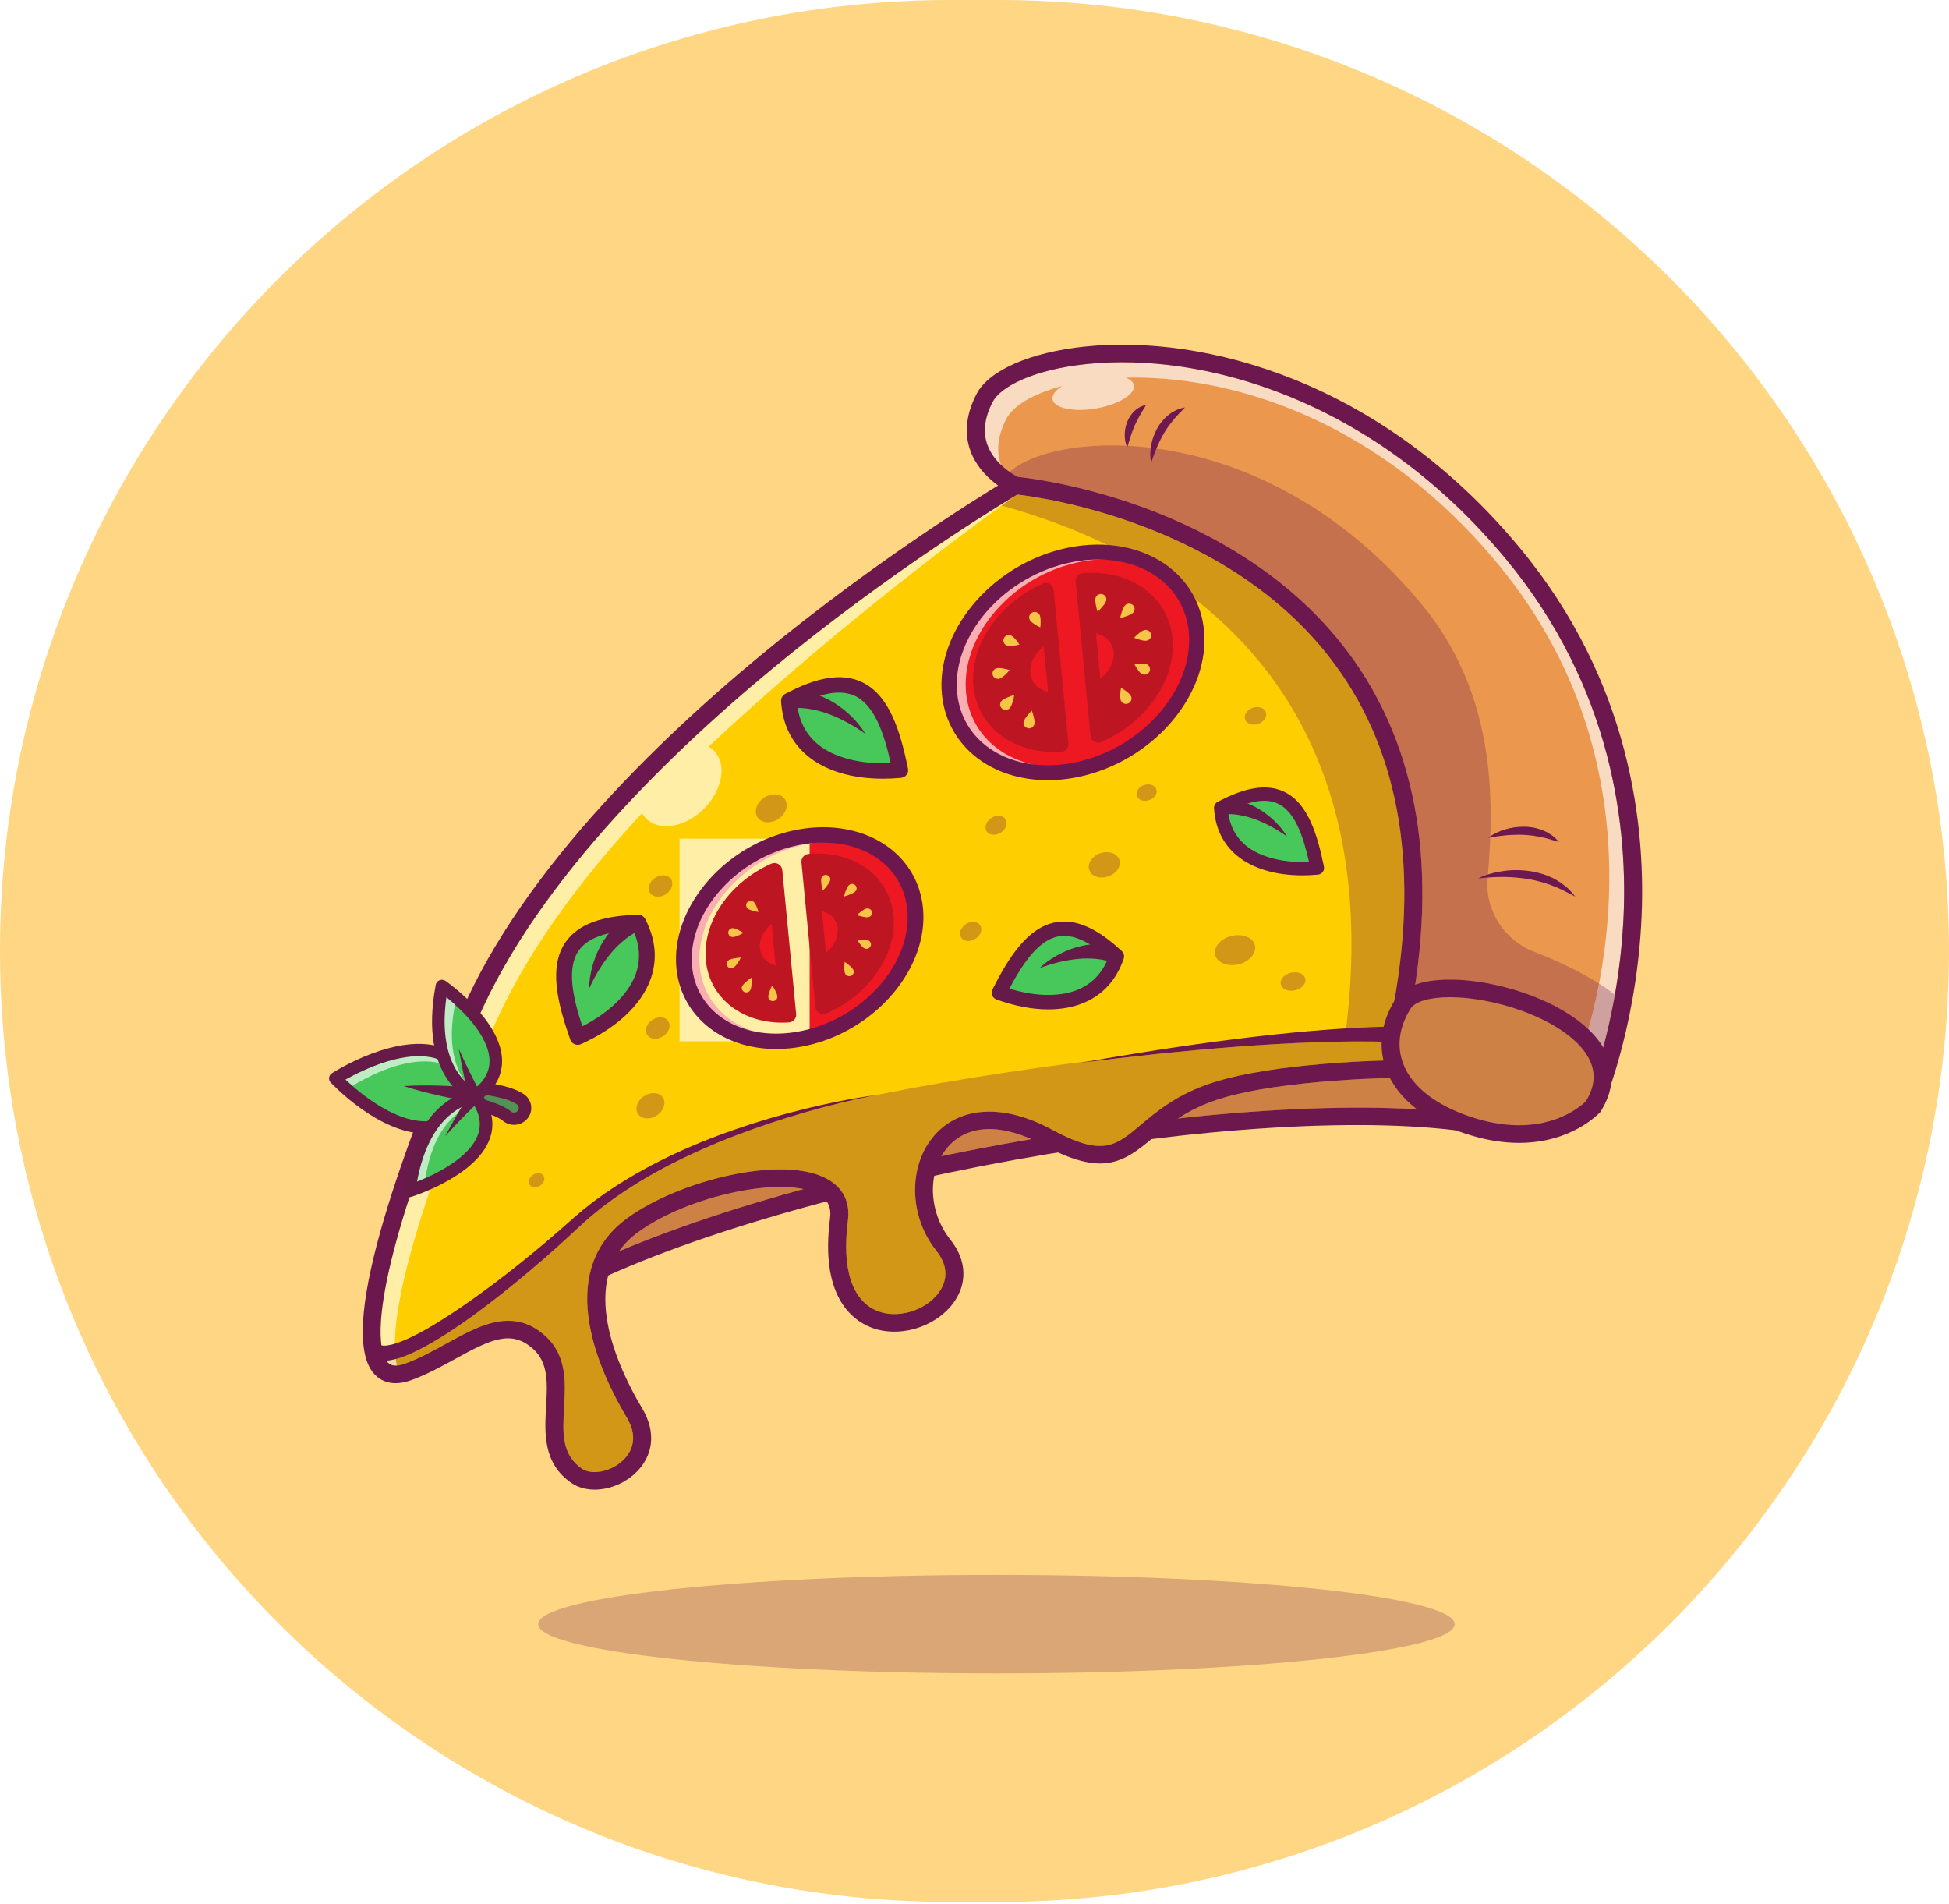 <svg width="646" height="631" viewBox="0 0 646 631" fill="none" xmlns="http://www.w3.org/2000/svg">
<path d="M0 315.167C0 489.229 141.105 630.333 315.167 630.333H330.833C504.895 630.333 646 489.229 646 315.167V315.167C646 141.105 504.895 -2.02656e-06 330.833 -2.02656e-06H315.167C141.105 -2.02656e-06 0 141.105 0 315.167V315.167Z" fill="#FFD684"/>
<path d="M330.267 554.589C246.386 554.589 178.388 547.281 178.388 538.265C178.388 529.25 246.386 521.941 330.267 521.941C414.149 521.941 482.147 529.25 482.147 538.265C482.147 547.281 414.149 554.589 330.267 554.589Z" fill="#DAA676"/>
<path d="M123.172 442.486C123.172 442.486 114.443 469.564 179.435 430.764C244.427 391.962 406.647 362.306 483.389 371.775C560.13 381.243 505.952 203.253 448.999 174.68C392.044 146.105 213.905 269.488 123.172 442.486Z" fill="#F7AF41"/>
<path d="M205.215 414.693C206.765 412.456 208.761 410.379 211.279 408.521C223.592 399.433 244.186 393.374 258.713 393.374C261.519 393.374 264.098 393.601 266.346 394.073C243.208 400.383 222.499 407.362 205.215 414.693V414.693ZM312.037 383.17C312.666 382.07 313.397 381.033 314.235 380.077C317.666 376.156 322.37 374.193 327.947 374.193C332.139 374.193 336.824 375.302 341.833 377.524C336.726 378.4 331.592 379.328 326.435 380.309C321.579 381.232 316.779 382.187 312.037 383.17V383.17ZM390.476 370.672C394.058 368.316 398.349 366.088 403.92 364.303C422.786 358.255 456.168 357.301 464.041 357.16C466.443 361.186 470.261 364.91 475.595 368.049C467.893 367.409 459.437 367.095 450.344 367.095C432.463 367.095 412.159 368.313 390.476 370.672" fill="#CD8145"/>
<path d="M129.168 437.54C128.615 439.238 127.742 443.791 130.024 445.58C131.938 447.08 141.047 450.266 177.878 428.277C208.681 409.887 262.828 392.403 326.435 380.308C388.017 368.598 446.83 364.325 483.764 368.885C499.851 370.861 510.49 364.073 515.376 348.682C522.139 327.372 517.212 290.918 502.517 253.548C487.787 216.092 466.756 186.865 447.633 177.27C436.207 171.537 418.884 172.051 397.539 178.755C358.133 191.133 308.421 223.212 261.152 266.771C223.731 301.255 170.47 358.866 129.168 437.54V437.54ZM134.378 452.479C130.963 452.479 128.263 451.684 126.259 450.102C120.135 445.269 123.446 435.842 123.59 435.444C123.635 435.319 123.688 435.2 123.749 435.083C165.452 355.568 219.257 297.363 257.052 262.535C304.946 218.401 355.484 185.843 395.709 173.208C418.925 165.916 437.311 165.54 450.364 172.089C471.047 182.466 492.627 212.137 508.092 251.46C523.244 289.993 528.221 327.906 521.08 350.405C515.931 366.624 504.941 375.053 489.117 375.055C487.155 375.055 485.122 374.925 483.014 374.665C404.054 364.924 243.166 396.13 180.993 433.249C159.45 446.111 144.049 452.479 134.378 452.479" fill="#6C184E"/>
<path d="M453.025 208.771C444.006 206.748 453.923 203.442 441.966 191.809C430.008 180.175 416.867 189.738 416.867 189.738C419 185.476 419.487 181.514 417.195 178.381C406.906 164.317 379.89 173.118 370.005 161.835C360.118 150.55 336.511 160.897 336.511 160.897C336.511 160.897 195.546 242.997 155.191 337.564C114.837 432.133 117.918 461.16 135.457 454.612C152.997 448.066 165.925 433.312 178.768 444.937C191.612 456.56 175.575 478.352 191.105 489.093C199.803 495.108 219.94 484.31 210.263 468.198C200.588 452.085 187.773 422.219 209.478 406.198C231.184 390.176 281.021 381.65 278.077 404.153C270.782 459.92 331.587 436.268 312.703 412.703C296.664 392.69 311.419 357.554 347.18 376.898C377.195 393.136 373.38 371.027 402.988 361.534C425.075 354.454 465.718 354.222 465.718 354.222C494.238 337.878 468.453 329.809 468.453 329.809C468.453 329.809 492.352 311.854 486.359 299.449C480.366 287.044 483.273 267.501 483.802 247.716C484.33 227.932 462.045 210.795 453.025 208.771" fill="#FFCE00"/>
<path d="M197.072 487.872C195.449 487.872 193.965 487.5 192.833 486.717C186.069 482.038 186.487 474.796 186.973 466.411C187.439 458.383 187.965 449.286 180.799 442.8C176.733 439.12 172.61 437.719 168.469 437.719C161.692 437.719 154.869 441.476 148.189 445.157C143.803 447.573 139.267 450.071 134.39 451.892C133.214 452.33 132.268 452.524 131.507 452.568C131.253 451.443 131.071 450.181 130.966 448.779C157.082 439.442 189.351 404.154 221.47 384.677C247.449 368.922 310.206 358.074 362.774 351.403C361.109 351.69 359.446 351.98 357.782 352.271C374.967 350.109 392.191 348.256 409.44 346.936C418.062 346.278 426.693 345.758 435.317 345.446C440.567 345.259 445.816 345.147 451.055 345.147C454.35 345.147 457.641 345.193 460.924 345.289C460.915 345.546 460.911 345.803 460.911 346.058C460.913 347.846 461.139 349.627 461.596 351.378C450.612 351.638 420.418 352.88 402.056 358.767C390.271 362.544 383.533 368.22 378.12 372.779C373.26 376.873 369.796 379.792 364.515 379.792C360.629 379.792 355.759 378.21 348.627 374.35C341.288 370.381 334.226 368.409 327.906 368.409C320.597 368.409 314.281 371.049 309.694 376.293C300.925 386.314 301.214 403.095 310.35 414.498C315.476 420.894 312.922 426.134 310.946 428.69C307.63 432.97 301.873 435.508 296.441 435.508C294.494 435.508 292.588 435.182 290.853 434.492C282.433 431.145 278.949 420.5 281.039 404.521C281.829 398.478 279.502 393.732 274.308 390.796C270.315 388.539 264.831 387.542 258.61 387.542C241.998 387.542 220.163 394.658 207.676 403.874C182.971 422.109 199.454 455.963 207.687 469.669C212.19 477.167 208.685 482.025 206.197 484.252C203.593 486.581 200.094 487.872 197.072 487.872V487.872ZM446.184 340.812C455.638 262.929 425.517 219.255 390.67 194.511C386.65 189.516 380.854 185.936 374.008 184.18C358.976 176.058 344.076 170.902 331.965 167.554C333.58 166.378 334.993 165.359 336.18 164.508C336.582 164.266 336.92 164.065 337.194 163.901C345.457 164.851 405.585 173.208 440.285 217.372C460.265 242.803 468.392 275.443 464.529 314.585C464.464 314.636 464.43 314.661 464.43 314.661C464.43 314.661 464.461 314.67 464.519 314.689C463.951 320.416 463.127 326.278 462.047 332.28C461.617 334.665 461.599 336.972 461.992 339.192C461.882 339.539 461.78 339.888 461.688 340.235C461.541 340.21 461.389 340.197 461.234 340.197C461.217 340.197 461.2 340.197 461.183 340.197C456.168 340.292 451.171 340.506 446.184 340.812Z" fill="#D39718"/>
<path d="M127.48 449.877C126.029 446.673 124.88 439.048 128.9 421.123C130.505 413.962 132.78 405.831 135.712 396.763C135.887 396.754 136.063 396.724 136.234 396.67C136.535 396.576 139.126 395.756 142.592 394.229C133.482 421.06 130.206 438.624 130.966 448.778C129.791 449.198 128.629 449.565 127.48 449.877V449.877ZM162.173 343.689C161.125 341.641 159.775 339.672 158.308 337.846C179.102 289.89 226.555 245.192 262.812 216.074C292.328 192.368 319.386 174.884 331.438 167.409C331.613 167.456 331.79 167.505 331.965 167.554C314.741 180.081 274.305 210.494 234.847 247.466C235.368 247.762 235.868 248.096 236.318 248.503C240.94 252.675 239.794 261.218 233.757 267.586C229.929 271.623 225.055 273.815 220.821 273.815C218.379 273.815 216.148 273.086 214.457 271.559C213.792 270.957 213.259 270.257 212.83 269.493C192.022 291.836 173.792 316.457 162.897 341.989C162.655 342.556 162.412 343.127 162.173 343.689" fill="#FFEEA6"/>
<path d="M131.168 452.578C129.58 452.578 128.896 451.892 128.605 451.601C128.269 451.262 127.864 450.725 127.48 449.877C128.629 449.565 129.791 449.198 130.966 448.778C131.071 450.181 131.253 451.443 131.507 452.568C131.389 452.575 131.277 452.578 131.168 452.578Z" fill="#F0DBAE"/>
<path d="M331.965 167.554C331.79 167.505 331.613 167.456 331.438 167.409C333.46 166.154 335.062 165.18 336.18 164.508C334.993 165.358 333.58 166.378 331.965 167.554Z" fill="#F0DBAE"/>
<path d="M168.469 437.719C172.61 437.719 176.733 439.12 180.799 442.8C187.965 449.286 187.439 458.383 186.973 466.411C186.487 474.796 186.069 482.038 192.833 486.717C196.076 488.958 202.196 487.832 206.197 484.252C208.685 482.025 212.19 477.167 207.687 469.669C199.454 455.963 182.971 422.109 207.676 403.874C224.837 391.207 259.65 382.51 274.308 390.796C279.502 393.731 281.829 398.478 281.039 404.521C278.949 420.5 282.433 431.145 290.853 434.492C297.426 437.106 306.441 434.505 310.946 428.69C312.922 426.134 315.476 420.894 310.35 414.498C301.214 403.095 300.925 386.314 309.694 376.293C318.247 366.515 332.801 365.79 348.627 374.35C365.449 383.452 369.683 379.885 378.12 372.779C383.533 368.22 390.271 362.544 402.056 358.767C422.859 352.098 458.846 351.389 464.884 351.316C475.128 345.308 476.341 341.357 476.136 339.516C475.74 335.957 469.642 333.249 467.536 332.581C466.483 332.247 465.703 331.371 465.516 330.306C465.327 329.242 465.755 328.163 466.632 327.502C472.334 323.208 487.706 309.068 483.659 300.691C478.657 290.343 479.431 275.826 480.248 260.458C480.471 256.268 480.702 251.936 480.816 247.639C481.291 229.916 460.792 213.502 452.357 211.611C446.942 210.396 445.818 208.169 445.638 204.483C445.53 202.272 445.382 199.245 439.858 193.872C429.924 184.207 419.099 191.755 418.642 192.08C417.536 192.873 416.011 192.83 414.958 191.97C413.904 191.109 413.582 189.664 414.185 188.46C416.912 183.009 415.296 180.798 414.764 180.074C410.099 173.695 401.063 172.771 391.497 171.794C382.482 170.872 373.16 169.921 367.736 163.728C360.877 155.9 344.031 160.837 337.894 163.486C335.356 164.98 301.159 185.275 262.812 216.074C226.344 245.362 178.548 290.41 157.948 338.684C143.178 373.296 133.405 401.032 128.9 421.123C123.816 443.791 127 449.987 128.605 451.601C129.045 452.041 130.384 453.385 134.39 451.892C139.267 450.071 143.803 447.573 148.189 445.157C154.869 441.476 161.692 437.719 168.469 437.719V437.719ZM197.103 493.685C194.244 493.685 191.541 492.965 189.38 491.469C179.921 484.928 180.5 474.915 181.011 466.081C181.439 458.683 181.844 451.694 176.738 447.072C169.565 440.581 162.679 443.865 151.125 450.23C146.548 452.751 141.816 455.359 136.524 457.334C130.173 459.704 126.383 457.731 124.321 455.66C111.155 442.433 132.342 383.53 152.435 336.445C173.517 287.041 222.069 241.24 259.088 211.519C299.083 179.405 334.626 158.603 334.982 158.396C335.08 158.338 335.184 158.286 335.289 158.239C336.335 157.782 361.064 147.145 372.274 159.942C376.151 164.367 383.908 165.16 392.119 165.998C402.091 167.018 413.395 168.173 419.625 176.687C421.224 178.873 421.901 181.386 421.654 184.201C427.912 182.266 436.463 182.34 444.075 189.746C451.237 196.714 451.465 201.404 451.602 204.204C451.62 204.565 451.643 205.038 451.686 205.279C451.872 205.388 452.402 205.642 453.694 205.931C464.082 208.262 487.357 226.493 486.787 247.792C486.669 252.163 486.436 256.533 486.212 260.761C485.434 275.377 484.7 289.181 489.059 298.206C494.478 309.421 481.102 322.964 474.048 329.055C477.459 330.911 481.528 334.092 482.071 338.867C482.743 344.781 477.888 350.626 467.229 356.734C466.775 356.994 466.26 357.133 465.735 357.136C465.332 357.137 425.302 357.448 403.92 364.303C393.27 367.718 387.295 372.751 382.022 377.19C372.212 385.454 365.21 389.986 345.731 379.447C332.385 372.228 320.904 372.456 314.235 380.077C307.242 388.068 307.603 401.609 315.054 410.908C320.515 417.722 320.758 425.682 315.71 432.202C309.578 440.119 297.67 443.493 288.599 439.889C282.136 437.317 271.79 429.21 275.115 403.784C275.597 400.099 274.39 397.575 271.314 395.837C259.976 389.428 227.994 396.183 211.279 408.521C190.396 423.935 205.413 454.36 212.839 466.724C217.607 474.662 216.633 482.82 210.233 488.546C206.484 491.901 201.602 493.685 197.103 493.685" fill="#6C184E"/>
<path d="M357.782 352.271C374.835 349.271 391.954 346.571 409.17 344.398C417.778 343.317 426.41 342.369 435.075 341.63C443.739 340.895 452.437 340.361 461.183 340.197C462.626 340.17 463.818 341.291 463.846 342.698C463.873 344.107 462.727 345.27 461.283 345.297C461.242 345.298 461.2 345.298 461.16 345.297H461.144C452.565 345.035 443.941 345.139 435.317 345.446C426.693 345.758 418.062 346.278 409.44 346.935C392.191 348.256 374.967 350.109 357.782 352.271" fill="#6C184E"/>
<path d="M464.519 314.689C464.461 314.67 464.43 314.661 464.43 314.661C464.43 314.661 464.464 314.636 464.529 314.585C464.526 314.618 464.522 314.656 464.519 314.689Z" fill="#B47128"/>
<path d="M396.549 209.181C398.412 228.548 381.607 248.881 359.011 254.593C336.416 260.307 316.587 249.237 314.723 229.868C312.859 210.501 329.665 190.168 352.261 184.456C374.856 178.742 394.685 189.812 396.549 209.181Z" fill="#EE1822"/>
<path d="M347.278 256.097C351.044 256.097 354.983 255.611 359.011 254.593C359.208 254.544 359.404 254.494 359.599 254.442C359.404 254.494 359.208 254.544 359.011 254.593C354.983 255.613 351.046 256.097 347.278 256.097ZM359.614 254.437C359.627 254.434 359.643 254.429 359.656 254.426C359.641 254.429 359.628 254.434 359.614 254.437ZM359.696 254.415C359.702 254.414 359.709 254.412 359.715 254.41C359.709 254.412 359.702 254.414 359.696 254.415ZM314.765 230.273C314.757 230.204 314.749 230.132 314.742 230.062C314.749 230.132 314.757 230.204 314.765 230.273ZM314.739 230.04C314.738 230.017 314.734 229.993 314.733 229.969C314.734 229.993 314.738 230.017 314.739 230.04ZM314.731 229.957C314.728 229.928 314.726 229.898 314.723 229.868C314.628 228.885 314.581 227.899 314.581 226.912C314.581 227.899 314.628 228.885 314.723 229.868C314.726 229.898 314.728 229.928 314.731 229.957ZM352.32 184.44C353.181 184.224 354.039 184.032 354.89 183.863C354.039 184.032 353.181 184.224 352.32 184.44ZM354.903 183.86C354.914 183.859 354.924 183.857 354.935 183.854C354.925 183.856 354.914 183.859 354.903 183.86ZM354.974 183.846C354.977 183.846 354.979 183.846 354.982 183.845C354.979 183.846 354.975 183.846 354.974 183.846Z" fill="#FFEEA6"/>
<path d="M347.278 256.097C330.067 256.097 316.487 245.959 314.765 230.273C314.757 230.204 314.749 230.132 314.742 230.062C314.741 230.056 314.741 230.048 314.739 230.04C314.738 230.017 314.734 229.993 314.733 229.969C314.733 229.965 314.731 229.961 314.731 229.957C314.728 229.928 314.726 229.898 314.723 229.868C314.628 228.885 314.581 227.899 314.581 226.912C314.581 208.473 330.812 189.878 352.261 184.456C352.28 184.45 352.301 184.445 352.32 184.44C353.181 184.224 354.039 184.032 354.89 183.863C354.895 183.862 354.898 183.862 354.903 183.86C354.914 183.859 354.925 183.856 354.935 183.854C354.948 183.852 354.961 183.849 354.974 183.846C354.975 183.846 354.979 183.846 354.982 183.845C358.06 183.243 361.075 182.953 363.985 182.953C376.552 182.953 387.177 188.358 392.671 197.378C387.254 189.82 377.76 185.345 366.66 185.345C363.112 185.345 359.4 185.802 355.605 186.761C334.297 192.149 318.449 211.322 320.208 229.586C321.651 244.596 334.536 254.321 350.907 254.321C354.459 254.321 358.173 253.862 361.972 252.902C366.792 251.683 371.329 249.754 375.45 247.292C370.725 250.422 365.413 252.885 359.715 254.41C359.709 254.412 359.702 254.414 359.696 254.415C359.683 254.42 359.67 254.423 359.656 254.426C359.643 254.429 359.627 254.434 359.614 254.437C359.609 254.439 359.604 254.44 359.599 254.442C359.404 254.494 359.208 254.544 359.011 254.593C354.983 255.611 351.044 256.097 347.278 256.097" fill="#F9AEB2"/>
<path d="M359.032 192.416L363.966 243.67C377.76 237.781 387.325 224.525 386.103 211.822C384.88 199.118 373.278 191.213 359.032 192.416Z" fill="#BD1622"/>
<path d="M346.682 195.652C333.225 201.67 323.964 214.717 325.169 227.227C326.372 239.739 337.645 247.593 351.594 246.681L346.682 195.652" fill="#BD1622"/>
<path d="M346.682 195.652C333.225 201.67 323.964 214.717 325.169 227.227C326.372 239.739 337.645 247.593 351.594 246.681L346.682 195.652" fill="#BD1622"/>
<path d="M348.574 212.747C344.165 214.718 341.13 218.994 341.526 223.092C341.92 227.191 345.613 229.764 350.184 229.467L348.574 212.747" fill="#EE1822"/>
<path d="M360.45 209.743C365.021 209.446 368.714 212.019 369.108 216.118C369.504 220.216 366.469 224.492 362.06 226.463L360.45 209.743" fill="#EE1822"/>
<path d="M363.987 185.43C360.389 185.43 356.657 185.899 352.895 186.85C331.488 192.263 315.497 211.456 317.246 229.637C317.979 237.248 321.855 243.816 328.16 248.132C336.096 253.566 347.109 255.047 358.375 252.2C379.783 246.787 395.775 227.593 394.026 209.412C393.293 201.801 389.417 195.233 383.112 190.915C377.824 187.296 371.171 185.43 363.987 185.43ZM347.294 258.563C339.069 258.563 331.395 256.391 325.248 252.182C317.708 247.02 313.074 239.177 312.199 230.1C310.227 209.606 327.913 188.057 351.624 182.062C364.331 178.848 376.868 180.6 386.024 186.867C393.564 192.029 398.199 199.871 399.073 208.949C401.045 229.443 383.359 250.992 359.648 256.988C355.474 258.043 351.317 258.563 347.294 258.563Z" fill="#6C184E"/>
<path d="M341.991 235.494C342.283 236.232 342.487 236.95 342.651 237.659C342.836 238.375 342.952 239.073 342.898 239.738C342.821 240.72 341.944 241.456 340.936 241.38C339.93 241.304 339.178 240.447 339.253 239.465C339.266 239.301 339.305 239.136 339.36 238.988C339.596 238.362 339.998 237.773 340.468 237.198C340.92 236.618 341.409 236.046 341.991 235.494" fill="#F6C547"/>
<path d="M336.19 230.329C336.075 231.115 335.891 231.841 335.678 232.541C335.479 233.255 335.229 233.923 334.849 234.481C334.29 235.302 333.157 235.526 332.315 234.98C331.476 234.437 331.246 233.329 331.803 232.509C331.897 232.372 332.013 232.248 332.133 232.144C332.653 231.707 333.302 231.381 334.003 231.099C334.689 230.806 335.405 230.537 336.19 230.329Z" fill="#F6C547"/>
<path d="M334.643 222.073C334.173 222.665 333.678 223.173 333.171 223.644C332.669 224.131 332.147 224.555 331.576 224.818C330.662 225.239 329.571 224.857 329.139 223.964C328.707 223.073 329.1 222.008 330.014 221.587C330.179 221.51 330.36 221.46 330.532 221.435C331.157 221.346 331.832 221.419 332.527 221.556C333.215 221.674 333.916 221.83 334.643 222.073Z" fill="#F6C547"/>
<path d="M337.894 213.625C337.193 213.822 336.524 213.937 335.872 214.016C335.211 214.11 334.576 214.143 334.006 214.019C333.016 213.806 332.391 212.851 332.611 211.885C332.829 210.921 333.808 210.311 334.798 210.525C334.991 210.568 335.179 210.642 335.342 210.735C335.844 211.029 336.283 211.477 336.695 211.987C337.117 212.482 337.522 213.012 337.894 213.625Z" fill="#F6C547"/>
<path d="M344.801 207.949C344.121 207.638 343.522 207.285 342.957 206.912C342.375 206.549 341.855 206.152 341.487 205.678C340.875 204.891 341.033 203.769 341.841 203.174C342.647 202.577 343.795 202.731 344.407 203.517C344.522 203.667 344.612 203.834 344.673 204C344.877 204.562 344.932 205.202 344.924 205.876C344.933 206.541 344.908 207.224 344.801 207.949" fill="#F6C547"/>
<path d="M371.573 227.941C372.235 228.315 372.813 228.724 373.356 229.15C373.916 229.569 374.412 230.015 374.751 230.53C375.299 231.359 375.053 232.465 374.204 232.998C373.353 233.532 372.22 233.293 371.673 232.464C371.573 232.313 371.497 232.142 371.448 231.978C371.28 231.387 371.268 230.73 371.318 230.045C371.352 229.366 371.421 228.672 371.573 227.941" fill="#F6C547"/>
<path d="M376.012 220.1C376.731 219.971 377.406 219.923 378.065 219.909C378.73 219.879 379.365 219.909 379.921 220.087C380.882 220.396 381.407 221.408 381.088 222.347C380.772 223.285 379.735 223.797 378.774 223.486C378.584 223.426 378.406 223.333 378.252 223.223C377.784 222.883 377.393 222.394 377.035 221.846C376.668 221.312 376.319 220.746 376.012 220.1Z" fill="#F6C547"/>
<path d="M375.909 211.367C376.405 210.815 376.92 210.353 377.443 209.926C377.963 209.483 378.498 209.107 379.068 208.893C380.013 208.538 381.072 209 381.436 209.922C381.797 210.842 381.326 211.877 380.381 212.23C380.203 212.296 380.013 212.334 379.834 212.345C379.223 212.381 378.577 212.254 377.917 212.058C377.259 211.882 376.594 211.668 375.909 211.367" fill="#F6C547"/>
<path d="M371.298 204.808C371.437 204.039 371.644 203.335 371.878 202.655C372.099 201.964 372.371 201.319 372.765 200.79C373.359 199.994 374.502 199.819 375.32 200.397C376.135 200.979 376.314 202.094 375.72 202.89C375.62 203.026 375.494 203.15 375.365 203.248C374.837 203.65 374.186 203.935 373.483 204.171C372.795 204.422 372.08 204.646 371.298 204.808" fill="#F6C547"/>
<path d="M363.798 202.723C363.535 201.971 363.362 201.245 363.226 200.525C363.073 199.801 362.986 199.096 363.066 198.431C363.184 197.452 364.092 196.752 365.093 196.867C366.096 196.981 366.813 197.866 366.697 198.845C366.678 199.007 366.632 199.171 366.571 199.316C366.311 199.934 365.885 200.512 365.39 201.072C364.914 201.636 364.4 202.19 363.798 202.723Z" fill="#F6C547"/>
<path d="M361.804 194.768L366.145 239.859C377.393 233.764 384.588 222.527 383.58 212.052C382.587 201.746 373.619 194.768 361.841 194.768H361.804ZM363.964 246.142C363.519 246.142 363.075 246.027 362.679 245.8C361.978 245.398 361.518 244.691 361.442 243.901L356.508 192.646C356.445 191.99 356.653 191.336 357.086 190.83C357.519 190.324 358.141 190.008 358.813 189.951C374.757 188.602 387.29 197.707 388.627 211.589C389.926 225.089 379.982 239.533 364.98 245.936C364.656 246.074 364.31 246.142 363.964 246.142" fill="#BD1622"/>
<path d="M344.51 199.535C333.644 205.708 326.71 216.791 327.692 226.996C328.677 237.226 337.212 244.07 348.817 244.278L344.51 199.535ZM349.413 249.226C334.978 249.226 323.887 240.354 322.645 227.459C321.353 214.036 330.804 200.032 345.626 193.405C346.372 193.071 347.238 193.111 347.95 193.512C348.661 193.913 349.129 194.625 349.207 195.422L354.118 246.451C354.181 247.114 353.968 247.776 353.524 248.285C353.081 248.793 352.446 249.105 351.763 249.149C350.972 249.201 350.187 249.226 349.413 249.226" fill="#BD1622"/>
<path d="M303.334 301.228C305.078 319.346 289.358 338.365 268.221 343.708C247.085 349.053 228.537 338.697 226.793 320.581C225.049 302.464 240.771 283.444 261.906 278.1C283.043 272.756 301.59 283.111 303.334 301.228" fill="#EE1822"/>
<path d="M225.244 345.115H268.353V277.949H225.244V345.115Z" fill="#FFEEA6"/>
<path d="M257.247 345.115C257.244 345.115 257.239 345.115 257.236 345.115C242.885 345.111 231.236 337.57 227.736 325.54C227.277 323.961 226.959 322.307 226.793 320.581C225.244 304.481 237.486 287.668 255.065 280.374C257.268 279.46 259.553 278.696 261.906 278.1C261.927 278.095 261.948 278.089 261.969 278.084C262.048 278.064 262.126 278.045 262.203 278.026C262.22 278.023 262.236 278.018 262.252 278.015C262.253 278.013 262.257 278.013 262.26 278.012C262.263 278.012 262.266 278.01 262.271 278.01C262.284 278.007 262.297 278.004 262.31 278.001C262.363 277.986 262.417 277.974 262.47 277.961C262.471 277.961 262.476 277.96 262.48 277.96C262.489 277.956 262.501 277.953 262.51 277.952C262.515 277.95 262.518 277.95 262.523 277.949C266.075 277.101 269.547 276.694 272.875 276.694C284.628 276.694 294.568 281.751 299.709 290.188C294.641 283.117 285.76 278.932 275.375 278.932C272.058 278.932 268.584 279.361 265.034 280.257C245.104 285.297 230.278 303.231 231.924 320.316C233.274 334.357 245.327 343.453 260.64 343.453C263.962 343.453 267.438 343.024 270.989 342.126C275.5 340.987 279.744 339.181 283.599 336.88C279.032 339.904 273.881 342.26 268.353 343.675H268.352C268.332 343.68 268.313 343.686 268.294 343.691C268.29 343.691 268.289 343.692 268.285 343.692C268.264 343.697 268.243 343.703 268.221 343.708C264.456 344.662 260.772 345.114 257.25 345.115C257.25 345.115 257.249 345.115 257.247 345.115" fill="#F9AEB2"/>
<path d="M268.24 285.546L272.856 333.49C285.76 327.983 294.707 315.581 293.563 303.699C292.42 291.816 281.567 284.422 268.24 285.546Z" fill="#BD1622"/>
<path d="M256.688 288.575C244.099 294.203 235.438 306.407 236.564 318.11C237.691 329.813 248.235 337.161 261.283 336.308L256.688 288.575Z" fill="#BD1622"/>
<path d="M256.688 288.575C244.099 294.203 235.438 306.407 236.564 318.11C237.691 329.813 248.235 337.161 261.283 336.308L256.688 288.575Z" fill="#BD1622"/>
<path d="M258.458 304.564C254.333 306.408 251.496 310.408 251.864 314.242C252.234 318.076 255.688 320.484 259.963 320.205L258.458 304.564Z" fill="#EE1822"/>
<path d="M269.568 301.756C273.843 301.476 277.297 303.884 277.667 307.718C278.035 311.552 275.198 315.551 271.073 317.395L269.568 301.756" fill="#EE1822"/>
<path d="M272.877 279.249C269.531 279.249 266.06 279.684 262.562 280.568C242.647 285.604 227.768 303.446 229.395 320.342C230.073 327.392 233.661 333.475 239.501 337.473C246.866 342.514 257.095 343.888 267.565 341.241C287.481 336.206 302.359 318.363 300.734 301.466C300.054 294.418 296.466 288.333 290.627 284.337C285.723 280.979 279.547 279.249 272.877 279.249V279.249ZM257.261 347.657C249.516 347.657 242.292 345.61 236.499 341.646C229.387 336.776 225.016 329.381 224.193 320.819C222.337 301.539 238.962 281.269 261.251 275.632C273.206 272.61 285.007 274.261 293.628 280.163C300.741 285.032 305.112 292.429 305.936 300.989C307.792 320.271 291.167 340.541 268.877 346.176C264.954 347.169 261.045 347.657 257.261 347.657" fill="#6C184E"/>
<path d="M255.948 326.585C256.351 327.159 256.677 327.736 256.971 328.314C257.274 328.892 257.534 329.472 257.644 330.061C257.791 330.859 257.248 331.622 256.431 331.767C255.614 331.91 254.831 331.38 254.684 330.583C254.661 330.465 254.656 330.339 254.663 330.224C254.703 329.627 254.897 329.021 255.131 328.415C255.357 327.806 255.614 327.198 255.948 326.585" fill="#F6C547"/>
<path d="M249.18 323.927C249.219 324.649 249.19 325.337 249.132 326.012C249.081 326.689 248.993 327.348 248.77 327.94C248.484 328.702 247.62 329.091 246.84 328.812C246.061 328.531 245.663 327.688 245.948 326.929C245.989 326.822 246.045 326.716 246.107 326.625C246.464 326.098 246.958 325.64 247.487 325.198C248.011 324.754 248.561 324.324 249.18 323.927" fill="#F6C547"/>
<path d="M245.583 317.354C245.273 317.984 244.921 318.552 244.55 319.095C244.185 319.644 243.797 320.157 243.326 320.55C242.693 321.074 241.743 320.997 241.205 320.38C240.667 319.762 240.746 318.837 241.38 318.312C241.472 318.235 241.58 318.167 241.683 318.115C242.239 317.847 242.875 317.702 243.537 317.592C244.193 317.475 244.868 317.384 245.583 317.354Z" fill="#F6C547"/>
<path d="M246.418 309.175C245.851 309.519 245.288 309.788 244.724 310.026C244.161 310.274 243.599 310.479 243.04 310.537C242.213 310.622 241.472 310.036 241.384 309.229C241.297 308.422 241.896 307.699 242.723 307.614C242.859 307.599 242.999 307.604 243.127 307.625C243.681 307.713 244.23 307.951 244.777 308.23C245.325 308.499 245.872 308.8 246.418 309.175" fill="#F6C547"/>
<path d="M251.393 302.259C250.742 302.171 250.143 302.027 249.564 301.86C248.98 301.698 248.424 301.507 247.97 301.206C247.282 300.749 247.105 299.834 247.573 299.163C248.041 298.491 248.98 298.318 249.668 298.775C249.782 298.851 249.887 298.947 249.973 299.044C250.327 299.454 250.577 299.974 250.8 300.526C251.029 301.069 251.236 301.637 251.393 302.259Z" fill="#F6C547"/>
<path d="M279.971 318.777C280.546 319.146 281.05 319.546 281.527 319.959C282.01 320.367 282.455 320.792 282.762 321.278C283.197 321.97 282.975 322.874 282.268 323.3C281.559 323.723 280.632 323.508 280.198 322.817C280.128 322.71 280.075 322.589 280.038 322.474C279.868 321.927 279.837 321.319 279.846 320.695C279.846 320.075 279.875 319.44 279.971 318.777" fill="#F6C547"/>
<path d="M284.125 311.441C284.775 311.366 285.388 311.355 285.987 311.372C286.59 311.382 287.173 311.426 287.686 311.604C288.473 311.876 288.883 312.716 288.605 313.482C288.328 314.246 287.465 314.648 286.68 314.377C286.549 314.332 286.422 314.265 286.312 314.19C285.868 313.882 285.493 313.444 285.138 312.967C284.779 312.5 284.434 312.004 284.125 311.441Z" fill="#F6C547"/>
<path d="M284.027 303.274C284.502 302.806 284.993 302.41 285.49 302.045C285.984 301.671 286.49 301.339 287.026 301.15C287.808 300.875 288.67 301.273 288.951 302.035C289.234 302.8 288.827 303.643 288.043 303.917C287.919 303.961 287.783 303.988 287.656 303.999C287.087 304.043 286.488 303.942 285.879 303.803C285.272 303.671 284.657 303.509 284.027 303.274" fill="#F6C547"/>
<path d="M279.713 297.138C279.881 296.452 280.102 295.82 280.346 295.207C280.585 294.591 280.853 294.002 281.23 293.516C281.732 292.87 282.675 292.744 283.337 293.234C283.999 293.724 284.129 294.645 283.626 295.289C283.554 295.384 283.465 295.47 283.374 295.543C282.89 295.927 282.296 296.208 281.671 296.458C281.052 296.717 280.411 296.953 279.713 297.138" fill="#F6C547"/>
<path d="M272.699 295.188C272.501 294.498 272.376 293.827 272.284 293.162C272.182 292.495 272.123 291.84 272.208 291.222C272.321 290.418 273.079 289.857 273.901 289.966C274.724 290.076 275.299 290.815 275.188 291.619C275.172 291.732 275.139 291.849 275.099 291.952C274.867 292.533 274.489 293.078 274.069 293.612C273.657 294.15 273.214 294.679 272.699 295.188" fill="#F6C547"/>
<path d="M271.099 287.984L275.099 329.545C285.356 323.846 291.887 313.544 290.962 303.937C290.054 294.492 281.874 288.077 271.099 287.984ZM272.856 336.04C272.396 336.04 271.937 335.92 271.53 335.687C270.806 335.271 270.333 334.543 270.254 333.728L265.64 285.784C265.574 285.108 265.789 284.433 266.234 283.912C266.68 283.39 267.321 283.064 268.016 283.005C283.056 281.734 294.902 290.339 296.164 303.46C297.389 316.185 288.027 329.797 273.902 335.826C273.568 335.969 273.211 336.04 272.856 336.04Z" fill="#BD1622"/>
<path d="M254.451 292.598C244.555 298.36 238.264 308.517 239.165 317.871C240.067 327.234 247.83 333.524 258.419 333.817L254.451 292.598ZM259.24 338.924C245.612 338.924 235.136 330.536 233.963 318.348C232.746 305.694 241.643 292.498 255.6 286.256C256.37 285.914 257.261 285.954 257.995 286.367C258.728 286.78 259.211 287.514 259.29 288.337L263.885 336.069C263.951 336.754 263.729 337.435 263.272 337.96C262.815 338.483 262.161 338.804 261.457 338.851C260.711 338.9 259.97 338.924 259.24 338.924" fill="#BD1622"/>
<path d="M211.534 305.729C183.931 306.835 183.386 320.491 192.153 341.56C208.732 334.805 219.706 322.928 211.534 305.729Z" fill="#48C75A"/>
<path d="M209.9 308.332C200.682 308.742 194.775 310.918 191.877 314.965C187.72 320.769 189.885 330.687 193.017 340.148C202.001 335.556 208.385 329.322 210.725 322.775C212.379 318.147 212.1 313.295 209.9 308.332ZM191.484 346.275C191.135 346.275 190.785 346.206 190.457 346.069C189.775 345.785 189.251 345.234 189.012 344.55C184.796 332.523 181.709 320.261 187.595 312.045C191.689 306.328 199.501 303.428 211.478 303.181C212.473 303.14 213.414 303.704 213.866 304.582C217.355 311.333 217.957 318.019 215.659 324.453C212.589 333.046 204.393 340.711 192.581 346.039C192.232 346.196 191.859 346.275 191.484 346.275" fill="#661A47"/>
<path d="M212.366 308.145C210.569 308.956 208.845 309.977 207.204 311.292C205.577 312.604 203.983 314.116 202.548 315.83C199.671 319.265 197.269 323.252 195.286 327.609C195.278 325.213 195.667 322.806 196.285 320.447C196.923 318.093 197.812 315.775 199.004 313.563C200.195 311.356 201.668 309.208 203.611 307.385C205.536 305.573 207.934 304.004 210.703 303.313C212.103 302.962 213.53 303.786 213.889 305.154C214.207 306.367 213.577 307.601 212.452 308.107L212.366 308.145" fill="#651B47"/>
<path d="M261.499 232.232C285.934 219.657 293.437 231.198 296.705 253.712C278.891 255.999 263.289 251.109 261.499 232.232Z" fill="#48C75A"/>
<path d="M264.253 233.682C264.905 239.052 267.161 243.383 270.974 246.574C276.369 251.089 285.107 253.345 295.232 252.915C293.068 243.198 289.833 233.561 283.25 230.582C278.659 228.502 272.434 229.517 264.253 233.682V233.682ZM292.669 258.074C282.307 258.074 273.536 255.435 267.572 250.443C262.273 246.007 259.351 239.93 258.891 232.383C258.831 231.403 259.353 230.475 260.235 230.001C270.718 224.345 278.965 223.021 285.45 225.957C294.768 230.176 298.412 242.292 300.962 254.759C301.105 255.466 300.936 256.201 300.493 256.779C300.052 257.359 299.379 257.728 298.643 257.795C296.601 257.981 294.607 258.074 292.669 258.074" fill="#661A47"/>
<path d="M260.973 229.734C263.721 228.977 266.603 229.156 269.201 229.78C271.821 230.404 274.2 231.539 276.367 232.861C278.536 234.191 280.496 235.76 282.262 237.483C284.011 239.219 285.585 241.109 286.814 243.186C282.854 240.39 278.726 238.12 274.469 236.561C272.346 235.783 270.19 235.258 268.105 234.919C266.01 234.586 263.994 234.549 262.024 234.73L261.93 234.738C260.49 234.869 259.214 233.836 259.078 232.432C258.959 231.184 259.781 230.064 260.973 229.734" fill="#651B47"/>
<path d="M370.139 316.952C351.211 299.829 341.576 308.469 333.037 328.013C348.543 334.286 363.837 333.565 370.139 316.952Z" fill="#48C75A"/>
<path d="M334.565 327.643C343.599 330.429 352.039 330.452 358.028 327.654C362.261 325.676 365.371 322.302 367.295 317.609C360.946 311.917 355.583 309.533 350.922 310.321C344.242 311.454 338.93 319.385 334.565 327.643ZM347.464 334.532C342.154 334.532 336.325 333.432 330.276 331.239C329.628 331.004 329.111 330.512 328.856 329.885C328.601 329.258 328.632 328.555 328.937 327.95C334.333 317.303 340.628 307.232 350.085 305.628C356.665 304.506 363.779 307.656 371.834 315.238C372.511 315.876 372.752 316.835 372.455 317.705C370.165 324.407 366.02 329.199 360.137 331.949C356.45 333.673 352.159 334.532 347.464 334.532Z" fill="#661A47"/>
<path d="M369.045 319.081C367.312 318.452 365.483 318.011 363.511 317.816C361.545 317.628 359.47 317.592 357.361 317.792C353.131 318.194 348.843 319.265 344.576 320.852C346.199 319.269 348.091 317.935 350.1 316.782C352.12 315.646 354.278 314.692 356.566 314.007C358.85 313.325 361.279 312.863 363.797 312.92C366.297 312.97 368.942 313.488 371.234 314.823C372.393 315.499 372.773 316.965 372.08 318.096C371.466 319.102 370.213 319.507 369.128 319.111L369.045 319.081" fill="#651B47"/>
<path d="M154.259 360.19C155.754 360.273 157.16 360.396 158.609 360.554C160.05 360.71 161.493 360.908 162.947 361.161C164.402 361.41 165.865 361.712 167.367 362.141C168.874 362.588 170.394 363.061 172.085 364.076L172.277 364.191C173.986 365.215 174.519 367.399 173.469 369.065C172.417 370.732 170.181 371.254 168.472 370.228C168.278 370.111 168.086 369.966 167.923 369.823C167.309 369.276 166.221 368.691 165.111 368.194C163.987 367.685 162.756 367.234 161.497 366.829C160.239 366.418 158.944 366.046 157.634 365.71C156.332 365.376 154.977 365.061 153.696 364.802L153.639 364.791C152.349 364.53 151.52 363.299 151.787 362.041C152.03 360.896 153.097 360.122 154.259 360.19" fill="#48C75A"/>
<path d="M170.37 368.721C170.095 368.721 169.817 368.649 169.567 368.499C169.489 368.452 169.397 368.383 169.33 368.324C168.616 367.688 167.49 367.023 165.986 366.35C164.872 365.846 163.617 365.37 162.157 364.9C161.741 364.765 161.317 364.632 160.887 364.503C160.597 363.991 160.279 363.48 159.934 362.968C159.927 362.897 159.917 362.826 159.902 362.755C160.811 362.874 161.699 363.009 162.589 363.162C164.189 363.436 165.521 363.731 166.762 364.085C168.289 364.539 169.572 364.954 170.993 365.806L171.187 365.921C171.914 366.358 172.141 367.292 171.694 368.001C171.402 368.465 170.891 368.721 170.37 368.721" fill="#539256"/>
<path d="M154.123 362.216C154.001 362.216 153.86 362.297 153.827 362.453C153.806 362.552 153.839 362.628 153.87 362.673C153.902 362.721 153.96 362.781 154.061 362.801C155.385 363.067 156.785 363.39 158.165 363.747C159.538 364.096 160.883 364.486 162.157 364.9C163.617 365.37 164.872 365.846 165.986 366.35C167.49 367.023 168.616 367.688 169.33 368.324C169.397 368.383 169.489 368.452 169.567 368.499C170.29 368.933 171.247 368.71 171.694 368.001C172.141 367.292 171.914 366.358 171.187 365.921L170.993 365.806C169.572 364.954 168.289 364.539 166.762 364.085C165.521 363.731 164.189 363.436 162.589 363.162C161.209 362.924 159.835 362.732 158.38 362.574C156.858 362.409 155.511 362.295 154.139 362.218L154.123 362.216V362.216ZM170.365 372.784C169.344 372.784 168.312 372.519 167.382 371.96C167.086 371.782 166.791 371.566 166.526 371.331C166.377 371.199 165.802 370.738 164.242 370.04C163.268 369.601 162.159 369.182 160.845 368.759C159.65 368.37 158.395 368.006 157.106 367.677C155.793 367.339 154.47 367.034 153.274 366.793C152.049 366.545 151.044 365.88 150.389 364.906C149.733 363.934 149.506 362.77 149.748 361.629C150.193 359.526 152.179 358.036 154.38 358.16C155.828 358.242 157.245 358.36 158.84 358.534C160.363 358.699 161.868 358.909 163.312 359.159C165.064 359.459 166.54 359.786 167.952 360.19C169.73 360.718 171.334 361.238 173.176 362.344L173.37 362.461C176.053 364.07 176.893 367.511 175.244 370.13C174.165 371.84 172.285 372.784 170.365 372.784" fill="#661A47"/>
<path d="M157.576 362.951C149.156 332.914 113.774 357.409 113.774 357.409C113.774 357.409 141.582 389.899 157.576 362.951Z" fill="#48C75A"/>
<path d="M116.789 359.883C115.887 359.099 115.11 358.387 114.482 357.795C118.939 355.287 129.433 350.016 138.833 350.016C141.158 350.016 143.415 350.339 145.498 351.105C146.275 351.39 147.015 351.737 147.716 352.142C147.861 352.498 148.011 352.842 148.164 353.176C145.823 352.175 143.291 351.762 140.703 351.762C131.232 351.762 121.021 357.306 116.789 359.883" fill="#BFEBC5"/>
<path d="M114.482 357.795C119.05 362.108 131.513 372.688 142.667 371.515C147.694 370.983 151.949 368.008 155.324 362.667C153.471 356.71 150.168 352.823 145.498 351.105C134.992 347.24 120.041 354.668 114.482 357.795ZM140.927 375.671C125.623 375.671 110.282 359.484 109.607 358.762C109.196 358.324 109.003 357.732 109.078 357.141C109.153 356.551 109.489 356.023 109.997 355.696C110.884 355.124 131.901 341.765 146.96 347.298C153.165 349.578 157.413 354.665 159.585 362.415C159.732 362.94 159.658 363.499 159.379 363.97C155.231 370.958 149.757 374.856 143.108 375.557C142.383 375.635 141.654 375.671 140.927 375.671" fill="#661A47"/>
<path d="M157.576 362.951L133.826 359.946L157.576 362.951Z" fill="#48C75A"/>
<path d="M157.308 364.966C155.307 364.878 153.332 364.596 151.362 364.276C149.392 363.956 147.438 363.52 145.483 363.083C141.577 362.191 137.682 361.217 133.826 359.946C137.886 359.676 141.908 359.703 145.918 359.813C147.922 359.878 149.926 359.942 151.914 360.124C153.903 360.305 155.886 360.522 157.844 360.935C158.972 361.173 159.689 362.259 159.445 363.36C159.226 364.347 158.309 365.012 157.308 364.966" fill="#651B47"/>
<path d="M140.199 375.654C142.874 373.343 145.573 371.057 148.301 368.794C151.034 366.533 153.779 364.293 156.658 362.123C157.572 361.433 158.887 361.599 159.594 362.491C160.301 363.384 160.132 364.667 159.217 365.357C159.111 365.436 158.999 365.505 158.883 365.562L158.867 365.57C155.729 367.098 152.599 368.772 149.489 370.463C146.379 372.161 143.281 373.893 140.199 375.654Z" fill="#661A47"/>
<path d="M157.672 363.343C157.672 363.343 139.716 364.402 135.603 394.734C135.603 394.734 172.277 383.344 157.672 363.343Z" fill="#48C75A"/>
<path d="M138.204 391.625C141.142 375.589 148.186 369.336 152.986 366.906C152.588 367.571 152.196 368.238 151.806 368.906C147.658 372.039 142.936 378.232 140.992 390.46C139.97 390.912 139.026 391.302 138.204 391.625Z" fill="#BFEBC5"/>
<path d="M156.685 365.552C153.092 366.345 142.078 370.48 138.204 391.625C143.986 389.349 155.748 383.845 158.469 375.871C159.603 372.548 159.02 369.161 156.685 365.552ZM135.603 396.767C135.12 396.767 134.645 396.603 134.265 396.291C133.718 395.845 133.444 395.156 133.538 394.466C137.827 362.837 156.743 361.361 157.546 361.313C158.261 361.269 158.951 361.592 159.368 362.163C163.063 367.224 164.09 372.27 162.419 377.162C158.12 389.745 137.126 396.393 136.234 396.67C136.027 396.735 135.814 396.767 135.603 396.767" fill="#661A47"/>
<path d="M147.533 376.555C148.853 374.098 150.21 371.659 151.614 369.234C153.026 366.808 154.458 364.405 156.1 362.015C156.745 361.075 158.049 360.823 159.012 361.454C159.975 362.084 160.233 363.356 159.587 364.295C159.491 364.435 159.37 364.569 159.248 364.676C157.218 366.466 155.236 368.449 153.289 370.442C151.342 372.445 149.424 374.486 147.533 376.555" fill="#661A47"/>
<path d="M157.523 363.253C157.523 363.253 140.781 356.83 146.478 326.744C146.478 326.744 177.749 348.636 157.523 363.253Z" fill="#48C75A"/>
<path d="M146.151 347.021C145.176 342.484 144.918 336.76 145.996 329.579C144.918 336.76 145.176 342.484 146.151 347.021Z" fill="#FFF1D4"/>
<path d="M153.142 360.242H153.142C151.487 358.68 149.646 356.405 148.164 353.176H148.164C149.646 356.405 151.487 358.68 153.142 360.242Z" fill="#BFEBC5"/>
<path d="M148.164 353.176H148.164C148.011 352.842 147.861 352.498 147.716 352.142V352.144C147.861 352.498 148.011 352.842 148.164 353.176Z" fill="#E9F8EB"/>
<path d="M147.716 352.144V352.142C147.098 350.632 146.561 348.932 146.151 347.021C146.561 348.932 147.098 350.632 147.716 352.144Z" fill="#CAAFBF"/>
<path d="M155.001 361.785C154.434 361.373 153.803 360.864 153.142 360.242H153.142C153.803 360.864 154.434 361.373 155.001 361.785Z" fill="#C9AFBF"/>
<path d="M155.86 362.366C155.596 362.199 155.308 362.005 155.001 361.785C155.308 362.005 155.596 362.199 155.86 362.366Z" fill="#CAAFBF"/>
<path d="M157.523 363.253C157.523 363.253 156.868 363.003 155.86 362.366C156.861 362.998 157.514 363.25 157.523 363.253Z" fill="#CAAFBF"/>
<path d="M157.523 363.253C157.514 363.25 156.861 362.998 155.86 362.366C155.596 362.199 155.308 362.005 155.001 361.785C154.434 361.373 153.803 360.864 153.142 360.242C151.487 358.68 149.646 356.405 148.164 353.176C148.011 352.842 147.862 352.498 147.716 352.144C147.098 350.632 146.561 348.932 146.151 347.021C145.176 342.484 144.918 336.76 145.996 329.579C146.134 328.659 146.294 327.714 146.478 326.744C146.478 326.744 146.478 326.744 146.478 326.744C146.478 326.744 146.478 326.744 146.478 326.744C146.514 326.77 148.604 328.238 151.342 330.651C146.236 351.819 154.894 360.316 158.232 362.716C158.001 362.896 157.769 363.075 157.523 363.253" fill="#BFEBC5"/>
<path d="M147.967 330.484C144.954 351.762 154.119 359.017 157.285 360.855C160.649 358.127 162.275 355.083 162.249 351.58C162.188 343.174 152.746 334.393 147.967 330.484ZM157.522 365.286C157.265 365.286 157.007 365.239 156.761 365.144C156.012 364.858 138.489 357.749 144.43 326.374C144.559 325.69 145.038 325.118 145.7 324.858C146.361 324.6 147.112 324.686 147.693 325.093C148.453 325.626 166.313 338.28 166.414 351.543C166.455 356.698 163.881 361.189 158.762 364.887C158.399 365.151 157.963 365.286 157.522 365.286" fill="#661A47"/>
<path d="M152.066 347.632C153.208 350.169 154.386 352.689 155.604 355.18C156.823 357.664 158.081 360.147 159.444 362.461C160.024 363.439 159.68 364.692 158.676 365.258C157.672 365.823 156.388 365.488 155.808 364.508C155.722 364.363 155.653 364.197 155.607 364.043C154.803 361.274 154.202 358.557 153.628 355.823C153.061 353.094 152.543 350.365 152.066 347.632" fill="#661A47"/>
<path d="M125.796 445.427C125.873 445.554 125.924 445.617 126.013 445.682C126.1 445.745 126.245 445.821 126.482 445.876C126.95 445.994 127.704 445.994 128.499 445.873C130.113 445.635 131.895 445.034 133.629 444.325C137.119 442.885 140.551 440.991 143.903 438.986C150.603 434.932 157.075 430.382 163.394 425.65C169.709 420.905 175.87 415.943 181.886 410.82C183.39 409.537 184.884 408.245 186.368 406.943C187.865 405.642 189.289 404.321 190.846 403.005C191.613 402.351 192.371 401.685 193.146 401.042L195.523 399.17L196.712 398.237L197.936 397.351L200.383 395.578C213.663 386.423 228.38 379.59 243.552 374.344C251.136 371.697 258.851 369.435 266.651 367.535C274.445 365.62 282.326 364.038 290.272 362.937C274.544 366.025 259.143 370.527 244.241 376.142C236.796 378.972 229.519 382.195 222.452 385.773C215.401 389.384 208.614 393.465 202.251 398.07L199.91 399.85L198.739 400.739L197.605 401.671L195.341 403.536C194.604 404.176 193.887 404.838 193.16 405.486C191.71 406.762 190.262 408.174 188.795 409.51C187.33 410.861 185.856 412.2 184.372 413.529C178.43 418.841 172.338 423.994 166.062 428.95C159.777 433.895 153.344 438.685 146.466 442.975C143.017 445.112 139.485 447.152 135.614 448.83C133.664 449.653 131.649 450.414 129.299 450.813C128.12 450.994 126.832 451.109 125.336 450.8C124.596 450.643 123.792 450.35 123.054 449.855C122.313 449.368 121.685 448.679 121.261 447.961C120.54 446.739 120.97 445.181 122.219 444.478C123.464 443.778 125.051 444.19 125.777 445.395L125.796 445.427" fill="#6C184E"/>
<path d="M427.946 328.338C426.274 328.338 424.869 327.556 424.537 326.303C424.115 324.713 425.58 322.967 427.81 322.403C428.283 322.285 428.753 322.226 429.204 322.226C430.876 322.226 432.281 323.01 432.613 324.262C433.035 325.852 431.57 327.598 429.34 328.161C428.866 328.281 428.396 328.338 427.946 328.338" fill="#D39718"/>
<path d="M408.34 319.849C405.623 319.849 403.34 318.578 402.799 316.541C402.112 313.956 404.494 311.118 408.12 310.203C408.889 310.007 409.653 309.916 410.384 309.916C413.102 309.916 415.384 311.186 415.925 313.222C416.612 315.808 414.23 318.646 410.606 319.562C409.837 319.757 409.073 319.849 408.34 319.849" fill="#D39718"/>
<path d="M365.203 290.823C363.306 290.823 361.657 289.944 361.074 288.437C360.263 286.343 361.82 283.83 364.552 282.823C365.319 282.541 366.096 282.407 366.836 282.407C368.734 282.407 370.382 283.286 370.966 284.793C371.776 286.887 370.219 289.4 367.487 290.407C366.721 290.689 365.943 290.823 365.203 290.823Z" fill="#D39718"/>
<path d="M415.559 240.141C414.247 240.141 413.106 239.533 412.704 238.491C412.143 237.043 413.219 235.305 415.108 234.61C415.638 234.415 416.176 234.322 416.688 234.322C417.999 234.322 419.139 234.93 419.543 235.972C420.104 237.42 419.026 239.156 417.137 239.853C416.607 240.048 416.069 240.141 415.559 240.141Z" fill="#D39718"/>
<path d="M422.08 277.569C420.59 277.569 419.294 276.879 418.836 275.695C418.199 274.05 419.424 272.076 421.568 271.286C422.171 271.064 422.781 270.958 423.363 270.958C424.852 270.958 426.148 271.649 426.605 272.832C427.242 274.477 426.019 276.452 423.873 277.241C423.272 277.463 422.662 277.569 422.08 277.569" fill="#D39718"/>
<path d="M379.52 265.407C378.291 265.407 377.222 264.838 376.846 263.862C376.321 262.506 377.329 260.878 379.099 260.225C379.594 260.042 380.098 259.956 380.578 259.956C381.807 259.956 382.875 260.525 383.252 261.502C383.777 262.857 382.768 264.485 381 265.137C380.502 265.32 380 265.407 379.52 265.407Z" fill="#D39718"/>
<path d="M320.936 311.872C320.009 311.872 319.172 311.525 318.667 310.841C317.709 309.546 318.304 307.532 319.993 306.342C320.791 305.781 321.69 305.505 322.517 305.505C323.444 305.505 324.281 305.852 324.786 306.536C325.744 307.831 325.149 309.845 323.46 311.033C322.662 311.596 321.763 311.872 320.936 311.872" fill="#D39718"/>
<path d="M329.36 276.655C328.441 276.655 327.611 276.311 327.109 275.632C326.159 274.348 326.748 272.35 328.425 271.169C329.215 270.613 330.108 270.339 330.928 270.339C331.847 270.339 332.677 270.682 333.179 271.362C334.129 272.646 333.539 274.644 331.863 275.823C331.072 276.381 330.18 276.655 329.36 276.655" fill="#D39718"/>
<path d="M214.551 370.657C213.33 370.657 212.229 370.2 211.562 369.3C210.302 367.593 211.084 364.939 213.309 363.375C214.359 362.636 215.543 362.27 216.633 362.27C217.854 362.27 218.957 362.727 219.622 363.628C220.884 365.333 220.102 367.987 217.875 369.554C216.825 370.293 215.641 370.657 214.551 370.657" fill="#D39718"/>
<path d="M217.134 344.247C216.103 344.247 215.171 343.861 214.608 343.1C213.542 341.656 214.202 339.414 216.084 338.09C216.972 337.465 217.973 337.157 218.896 337.157C219.928 337.157 220.858 337.544 221.421 338.305C222.487 339.747 221.827 341.991 219.945 343.314C219.057 343.938 218.056 344.247 217.134 344.247Z" fill="#D39718"/>
<path d="M177.275 393.468C176.597 393.468 175.983 393.215 175.613 392.713C174.913 391.765 175.347 390.29 176.584 389.418C177.169 389.007 177.828 388.805 178.433 388.805C179.112 388.805 179.724 389.059 180.095 389.56C180.796 390.509 180.362 391.984 179.123 392.854C178.54 393.265 177.881 393.468 177.275 393.468Z" fill="#D39718"/>
<path d="M218.056 297.177C217.025 297.177 216.093 296.791 215.53 296.028C214.464 294.586 215.126 292.344 217.008 291.02C217.894 290.395 218.895 290.086 219.818 290.086C220.85 290.086 221.782 290.472 222.344 291.235C223.409 292.676 222.749 294.919 220.867 296.243C219.979 296.868 218.978 297.177 218.056 297.177Z" fill="#D39718"/>
<path d="M254.48 272.512C253.133 272.512 251.916 272.008 251.181 271.012C249.789 269.129 250.653 266.199 253.109 264.471C254.269 263.654 255.577 263.251 256.78 263.251C258.127 263.251 259.345 263.757 260.08 264.751C261.472 266.634 260.609 269.564 258.151 271.292C256.992 272.109 255.685 272.512 254.48 272.512Z" fill="#D39718"/>
<path d="M464.988 332.784C459.728 361.988 528.057 366.717 528.057 366.717C528.057 366.717 571.334 267.874 501.511 183.512C431.686 99.151 336.707 111.942 326.358 131.864C316.009 151.786 336.511 160.897 336.511 160.897C336.511 160.897 493.517 174.39 464.988 332.784" fill="#EB984E"/>
<path d="M535.248 329.743C533.63 328.449 531.873 327.203 530.004 326.002C536.432 292.364 537.813 236.851 496.403 186.818C457.313 139.59 409.755 125.123 375.993 125.123C375.043 125.123 374.1 125.134 373.175 125.157C374.667 125.755 375.634 126.604 375.828 127.663C376.369 130.618 370.775 134.064 363.336 135.361C361.411 135.697 359.552 135.856 357.844 135.856C352.945 135.856 349.286 134.551 348.884 132.361C348.617 130.897 349.857 129.311 352.08 127.928C342.446 130.462 335.833 134.448 333.572 138.803C330.36 144.985 330.345 150.046 331.748 154.047C329.959 152.342 328.218 150.119 327.243 147.377C325.733 143.134 326.332 138.358 329.021 133.182C331.568 128.278 342.222 122.496 360.282 120.638C364.034 120.252 367.958 120.049 372.041 120.049C409.317 120.049 459.145 136.962 499.187 185.343C534.599 228.129 539.84 274.775 537.999 306.37C537.506 314.828 536.495 322.69 535.248 329.743" fill="#F8DBC1"/>
<path d="M525.55 344.335C515.739 333.965 495.182 327.581 480.53 327.581C475.685 327.581 471.488 328.279 468.537 329.76C476.328 282.577 468.415 243.572 444.992 213.787C424.708 187.991 396.368 174.197 376.166 167.168C356.309 160.258 340.574 158.379 337.354 158.051C336.826 157.779 335.826 157.229 334.636 156.398C340.092 151.436 352.466 147.613 368.491 147.613C397.28 147.613 437.844 159.96 471.175 200.229C495.379 229.471 495.498 263.799 493.079 291.045C492.142 301.6 498.391 311.471 508.465 315.424C516.233 318.471 523.745 321.981 530.004 326.002C528.627 333.208 527.02 339.406 525.55 344.335" fill="#C5714E"/>
<path d="M530.182 351.447C529.226 348.912 527.63 346.534 525.55 344.335C527.02 339.406 528.627 333.208 530.004 326.002C531.873 327.203 533.63 328.449 535.248 329.743C533.738 338.297 531.879 345.659 530.182 351.447Z" fill="#CEA09E"/>
<path d="M464.988 332.785L467.927 333.289C467.178 337.457 468.15 341.155 470.902 344.594C482.036 358.504 517.015 362.741 526.099 363.62C528.604 357.156 536.319 335.221 537.999 306.37C539.84 274.775 534.599 228.129 499.187 185.343C454.76 131.666 398.296 116.725 360.282 120.638C342.222 122.496 331.568 128.278 329.021 133.182C326.332 138.358 325.733 143.135 327.243 147.377C329.473 153.645 335.708 157.204 337.354 158.051C340.574 158.379 356.309 160.258 376.166 167.168C396.368 174.197 424.708 187.991 444.992 213.787C468.996 244.311 476.713 284.517 467.927 333.289L464.988 332.785ZM528.058 369.631C527.987 369.631 527.916 369.628 527.845 369.623C525.923 369.49 480.582 366.156 466.196 348.18C462.397 343.434 461 338.084 462.047 332.28C470.525 285.204 463.205 246.544 440.285 217.372C403.156 170.116 336.913 163.857 336.248 163.8C335.912 163.77 335.583 163.685 335.274 163.549C334.859 163.364 325.059 158.916 321.621 149.345C319.534 143.536 320.232 137.211 323.695 130.547C327.756 122.726 341.537 116.708 359.656 114.842C399.239 110.77 457.901 126.186 503.833 181.681C540.5 225.984 545.886 274.239 543.948 306.919C541.85 342.276 531.253 366.834 530.802 367.861C530.331 368.94 529.247 369.631 528.058 369.631" fill="#6C184E"/>
<path d="M528.057 366.717C528.057 366.717 514.689 381.446 488.276 373.454C461.863 365.459 455.674 347.645 464.988 332.785C474.3 317.923 546.994 336.66 528.057 366.717Z" fill="#F7AF41"/>
<path d="M503.402 375.83C500.416 375.83 497.162 375.527 493.638 374.812C491.915 374.462 490.127 374.013 488.276 373.454C483.358 371.964 479.141 370.136 475.595 368.049C470.261 364.909 466.443 361.186 464.041 357.159C462.924 355.287 462.113 353.352 461.596 351.378C461.139 349.627 460.913 347.846 460.911 346.058C460.908 341.592 462.305 337.064 464.988 332.784C467.224 329.212 473.124 327.581 480.53 327.581C500.424 327.581 531.204 339.348 531.191 356.892C531.188 359.996 530.221 363.283 528.057 366.717C528.057 366.717 527.004 367.877 524.906 369.369C521.123 372.059 513.942 375.83 503.402 375.83" fill="#CD8145"/>
<path d="M528.057 366.717H528.065H528.057ZM480.524 330.495C473.857 330.495 469.046 331.893 467.534 334.304C463.694 340.432 462.864 346.78 465.136 352.659C468.168 360.502 476.7 366.898 489.161 370.671C512.036 377.592 524.071 366.55 525.665 364.947C528.785 359.861 529.038 355.114 526.443 350.443C520.106 339.037 498.237 330.928 481.787 330.511C481.359 330.5 480.937 330.495 480.524 330.495V330.495ZM503.497 378.766C498.754 378.766 493.386 378.049 487.392 376.235C469.116 370.704 462.163 361.479 459.548 354.714C456.645 347.2 457.672 338.872 462.441 331.264C466.045 325.509 475.033 324.516 481.942 324.686C499.983 325.145 524.134 334.061 531.692 347.665C535.332 354.216 534.954 361.331 530.6 368.242C530.51 368.386 530.406 368.521 530.292 368.647C529.822 369.166 520.857 378.766 503.497 378.766" fill="#6C184E"/>
<path d="M373.634 148.248C373.012 146.953 372.792 145.53 372.789 144.118C372.794 142.7 373.07 141.272 373.588 139.917C374.081 138.554 374.906 137.285 375.97 136.264C377.017 135.225 378.385 134.504 379.845 134.222C379.147 135.555 378.388 136.547 377.818 137.671C377.208 138.746 376.637 139.8 376.148 140.922C375.652 142.038 375.218 143.201 374.814 144.414C374.415 145.634 374.04 146.888 373.634 148.248" fill="#6D184E"/>
<path d="M381.552 153.349C381.124 151.457 381.222 149.501 381.539 147.589C381.881 145.676 382.553 143.804 383.512 142.066C384.441 140.312 385.764 138.735 387.34 137.488C387.747 137.189 388.139 136.878 388.563 136.611C389.007 136.365 389.452 136.13 389.901 135.913C390.337 135.673 390.825 135.523 391.305 135.375C391.791 135.24 392.269 135.107 392.76 135.021C391.421 136.518 390.074 137.69 388.986 139.118C387.852 140.476 386.81 141.872 385.917 143.387C385.013 144.89 384.22 146.478 383.508 148.141C382.787 149.803 382.172 151.527 381.552 153.349" fill="#6D184E"/>
<path d="M493.294 277.645C494.944 276.349 496.9 275.497 498.919 274.863C500.95 274.255 503.1 273.965 505.258 274C507.417 274.001 509.596 274.446 511.585 275.278C512.078 275.505 512.574 275.711 513.044 275.966C513.502 276.251 513.951 276.545 514.387 276.847C514.836 277.128 515.227 277.5 515.61 277.865C515.984 278.242 516.354 278.612 516.687 279.016C514.596 278.473 512.79 277.777 510.858 277.452C508.972 277.055 507.087 276.77 505.162 276.691C503.242 276.595 501.296 276.65 499.323 276.824C497.344 276.991 495.361 277.29 493.294 277.645Z" fill="#6D184E"/>
<path d="M489.977 291.118C492.561 289.813 495.417 289.077 498.313 288.663C501.217 288.251 504.2 288.277 507.136 288.712C507.864 288.849 508.607 288.924 509.326 289.115C510.043 289.312 510.765 289.495 511.475 289.708C512.188 289.922 512.868 290.235 513.554 290.511L514.578 290.943L515.552 291.482C516.188 291.859 516.837 292.21 517.446 292.618C518.036 293.063 518.601 293.534 519.171 293.986C519.453 294.216 519.741 294.435 519.995 294.697L520.737 295.499C521.217 296.044 521.69 296.584 522.123 297.15C519.505 295.839 517.16 294.429 514.541 293.548L513.596 293.162L512.617 292.861C511.962 292.673 511.332 292.42 510.671 292.254C510.006 292.103 509.35 291.925 508.69 291.759C508.034 291.583 507.351 291.502 506.682 291.367C503.991 290.9 501.241 290.677 498.452 290.644C495.661 290.629 492.85 290.793 489.977 291.118" fill="#6D184E"/>
<path d="M404.651 267.725C425.814 256.834 432.313 266.83 435.142 286.329C419.714 288.308 406.2 284.074 404.651 267.725Z" fill="#48C75A"/>
<path d="M407.035 268.981C407.602 273.632 409.556 277.383 412.857 280.145C417.529 284.057 425.091 286.009 433.867 285.639C431.992 277.222 429.189 268.875 423.489 266.295C419.514 264.494 414.122 265.373 407.035 268.981V268.981ZM431.644 290.106C422.671 290.106 415.076 287.82 409.911 283.497C405.321 279.655 402.791 274.394 402.392 267.857C402.34 267.006 402.792 266.204 403.556 265.793C412.634 260.893 419.777 259.748 425.394 262.29C433.466 265.944 436.622 276.437 438.828 287.233C438.954 287.846 438.807 288.483 438.424 288.984C438.041 289.487 437.458 289.805 436.82 289.864C435.052 290.026 433.324 290.106 431.644 290.106Z" fill="#661A47"/>
<path d="M404.196 265.561C406.576 264.904 409.071 265.062 411.321 265.6C413.59 266.143 415.651 267.124 417.528 268.27C419.407 269.422 421.105 270.78 422.633 272.273C424.149 273.776 425.512 275.413 426.576 277.213C423.146 274.791 419.572 272.824 415.884 271.474C414.046 270.801 412.177 270.345 410.373 270.052C408.558 269.764 406.812 269.731 405.107 269.888L405.024 269.895C403.777 270.01 402.673 269.115 402.555 267.898C402.452 266.817 403.162 265.846 404.196 265.561Z" fill="#651B47"/>
</svg>
